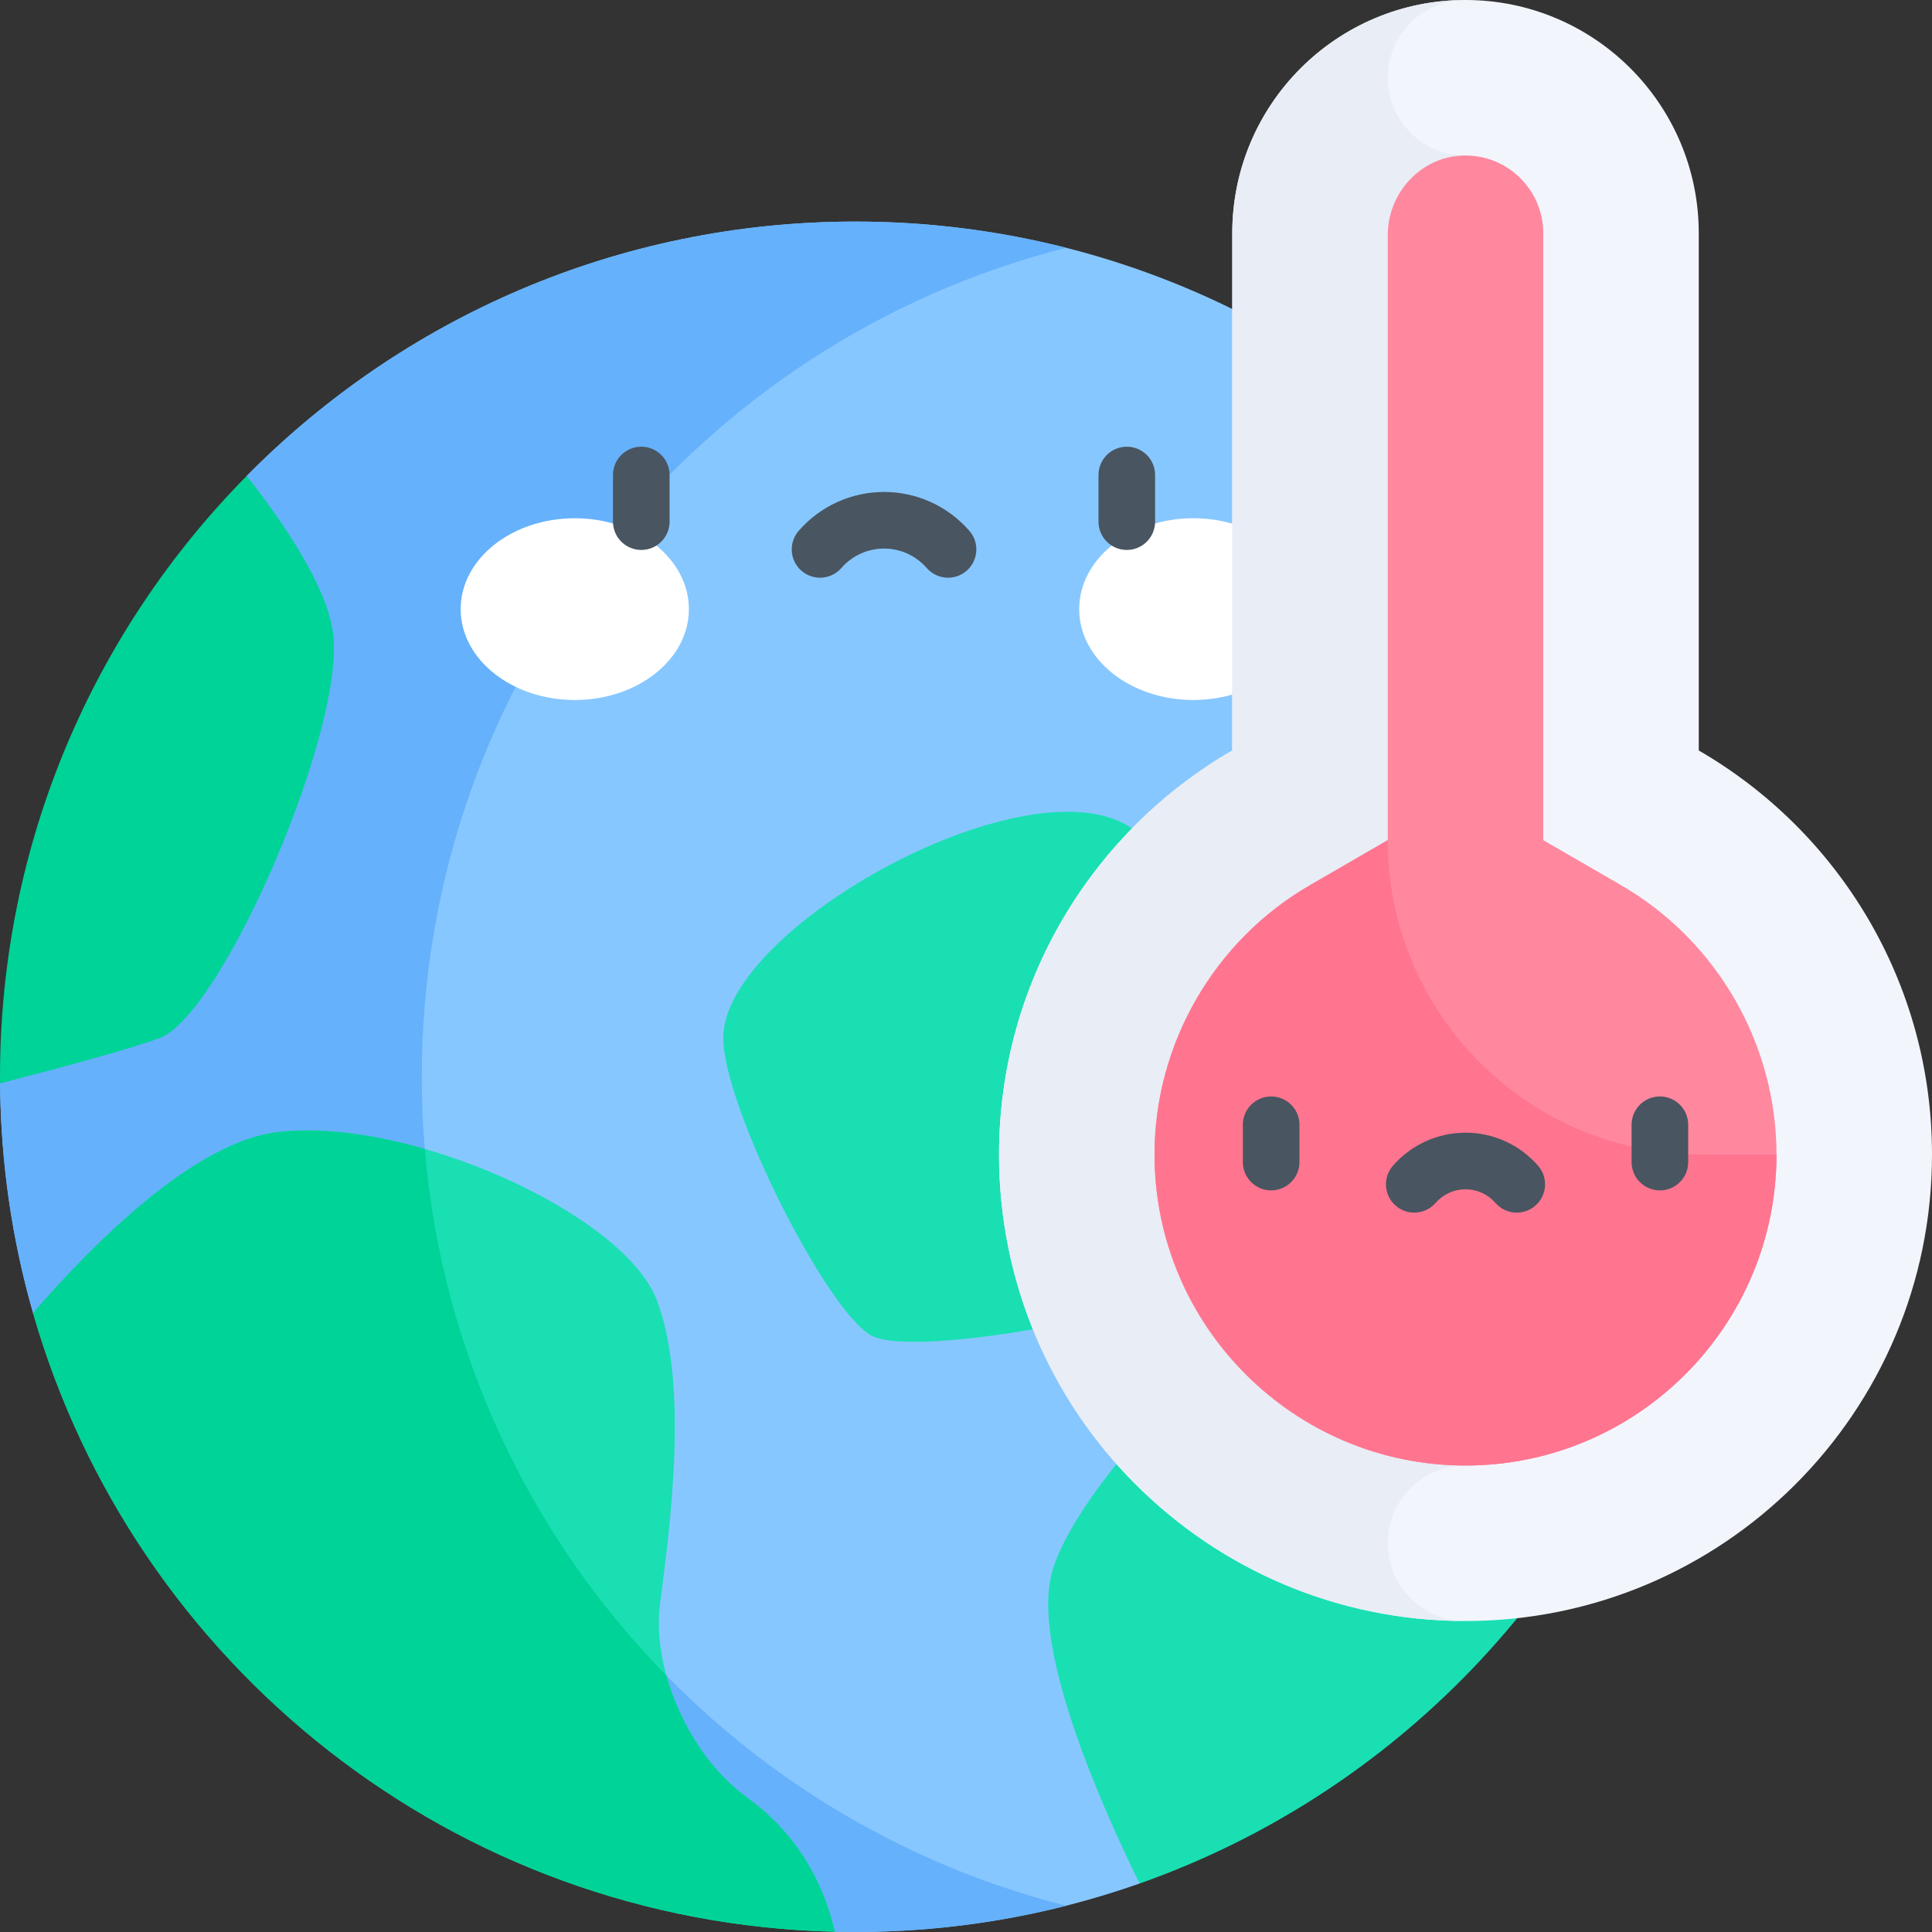 <svg id="Capa_1" enable-background="new 0 0 512 512" height="512" viewBox="0 0 512 512" width="512" xmlns="http://www.w3.org/2000/svg"><rect x="0" y="0" width="512" height="512" fill="#333333" stroke="none"/><g><g><path d="m301.997 499.153 141.395-147.41c6.422-20.996 9.888-43.284 9.888-66.383 0-125.17-101.47-226.64-226.64-226.64-63.097 0-120.163 25.793-161.253 67.4l-65.365 160.997c.16 21.085 3.19 41.486 8.735 60.826l212.467 163.989c1.801.042 3.605.069 5.416.069 26.421-.001 51.779-4.538 75.357-12.848z" fill="#87c7ff"/></g><g><path d="m282.527 65.672c-17.878-4.534-36.6-6.951-55.887-6.951-63.097 0-120.163 25.793-161.253 67.4l-65.365 160.996c.16 21.085 3.19 41.486 8.735 60.826l212.467 163.989c1.801.042 3.605.069 5.416.069 19.288 0 38.01-2.417 55.887-6.951-98.142-24.891-170.753-113.806-170.753-219.688s72.612-194.799 170.753-219.69z" fill="#65b1fc"/></g><g><path d="m191.667 275.072c.044 18.228 27.467 72.595 39.318 78.908s83.146-7.102 95.237-18.149c12.092-11.047-14.93-108.111-25.784-115.994-26.829-19.486-108.843 25.84-108.771 55.235z" fill="#1adfb3"/></g><g><path d="m443.392 351.743c-23.048-15.081-47.246-28.562-60.11-28.562-29.196 0-99.423 67.071-104.925 95.376-3.977 20.459 13.593 60.157 23.64 80.596 67.508-23.796 120.361-78.648 141.395-147.41z" fill="#1adfb3"/></g><g><g><g><ellipse cx="152.322" cy="161.423" fill="#fff" rx="30.241" ry="24.082"/></g><g><ellipse cx="316.238" cy="161.423" fill="#fff" rx="30.241" ry="24.082"/></g></g><g><path d="m169.947 145.741c-4.142 0-7.5-3.358-7.5-7.5v-12.362c0-4.142 3.358-7.5 7.5-7.5s7.5 3.358 7.5 7.5v12.362c0 4.142-3.358 7.5-7.5 7.5z" fill="#495560"/></g><g><path d="m298.613 145.741c-4.142 0-7.5-3.358-7.5-7.5v-12.362c0-4.142 3.358-7.5 7.5-7.5s7.5 3.358 7.5 7.5v12.362c0 4.142-3.358 7.5-7.5 7.5z" fill="#495560"/></g><g><path d="m251.244 153.1c-2.093 0-4.174-.871-5.657-2.573-2.854-3.275-6.976-5.154-11.307-5.154s-8.453 1.879-11.307 5.154c-2.722 3.123-7.46 3.447-10.582.727-3.123-2.721-3.448-7.459-.727-10.582 5.704-6.546 13.947-10.3 22.616-10.3 8.668 0 16.911 3.754 22.615 10.3 2.721 3.123 2.396 7.86-.727 10.582-1.42 1.238-3.176 1.846-4.924 1.846z" fill="#495560"/></g></g><g><path d="m450.189 198.884v-137.073c0-34.137-27.674-61.811-61.811-61.811-34.137 0-61.811 27.674-61.811 61.811v137.074c-36.95 21.375-61.811 61.323-61.811 107.079 0 68.274 55.347 123.622 123.622 123.622s123.622-55.348 123.622-123.622c0-45.757-24.861-85.705-61.811-107.08z" fill="#f2f6fc"/></g><g><path d="m367.775 408.982c0-11.379 9.225-20.604 20.604-20.604v-347.171c-11.379 0-20.604-9.225-20.604-20.604 0-11.378 9.224-20.603 20.603-20.603-34.137 0-61.811 27.674-61.811 61.811v137.074c-36.95 21.375-61.811 61.323-61.811 107.079 0 68.274 55.347 123.622 123.622 123.622-11.379 0-20.603-9.225-20.603-20.604z" fill="#e9edf5"/></g><g><path d="m429.555 234.553-20.573-11.901v-160.841c0-11.625-9.678-21.032-21.399-20.589-11.149.422-19.808 9.937-19.808 21.095v160.335l-20.573 11.901c-25.437 14.714-41.238 42.077-41.238 71.41 0 45.444 36.971 82.414 82.414 82.414s82.414-36.971 82.414-82.414c0-29.332-15.801-56.695-41.237-71.41z" fill="#ff889f"/></g><g><path d="m347.202 234.553c-25.437 14.714-41.238 42.077-41.238 71.41 0 45.444 36.971 82.414 82.414 82.414s82.414-36.971 82.414-82.414h-19.706c-46.012 0-83.312-37.3-83.312-83.312z" fill="#ff7590"/></g><g><path d="m174.042 344.486c-8.815-22.883-65.884-48.66-100.603-44.451-21.718 2.633-48.025 28.731-64.681 47.908 26.684 93.073 111.388 161.618 212.467 163.989-3.473-15.159-11.651-27.249-23.374-35.67-14.629-10.507-25.25-33.141-22.927-51.29s7.933-57.603-.882-80.486z" fill="#1adfb3"/></g><g><path d="m197.85 476.262c-9.747-7.001-17.709-19.386-21.254-32.241-35.908-36.618-59.482-85.365-64.01-139.533-13.791-3.962-27.687-5.842-39.147-4.453-21.718 2.633-48.025 28.731-64.681 47.908 26.684 93.073 111.388 161.618 212.467 163.989-3.474-15.159-11.651-27.25-23.375-35.67z" fill="#00d397"/></g><g><path d="m88.168 167.154c-1.878-11.919-12.336-27.732-22.782-41.034-40.423 40.932-65.386 97.167-65.386 159.24 0 .587.018 1.17.022 1.757 17.904-4.635 35.397-9.409 42.38-12.069 16.57-6.313 49.712-82.853 45.766-107.894z" fill="#00d397"/></g><g><g><path d="m336.869 315.467c-4.142 0-7.5-3.358-7.5-7.5v-9.898c0-4.142 3.358-7.5 7.5-7.5s7.5 3.358 7.5 7.5v9.898c0 4.142-3.358 7.5-7.5 7.5z" fill="#495560"/></g><g><path d="m439.887 315.467c-4.142 0-7.5-3.358-7.5-7.5v-9.898c0-4.142 3.358-7.5 7.5-7.5s7.5 3.358 7.5 7.5v9.898c0 4.142-3.358 7.5-7.5 7.5z" fill="#495560"/></g><g><path d="m374.795 321.359c-1.748 0-3.503-.607-4.924-1.846-3.123-2.721-3.448-7.458-.727-10.582 4.851-5.567 11.862-8.76 19.234-8.76s14.383 3.193 19.234 8.759c2.721 3.123 2.396 7.86-.727 10.582-3.123 2.721-7.86 2.396-10.582-.727-2.002-2.297-4.891-3.615-7.926-3.615s-5.924 1.317-7.926 3.614c-1.481 1.704-3.563 2.575-5.656 2.575z" fill="#495560"/></g></g></g></svg>